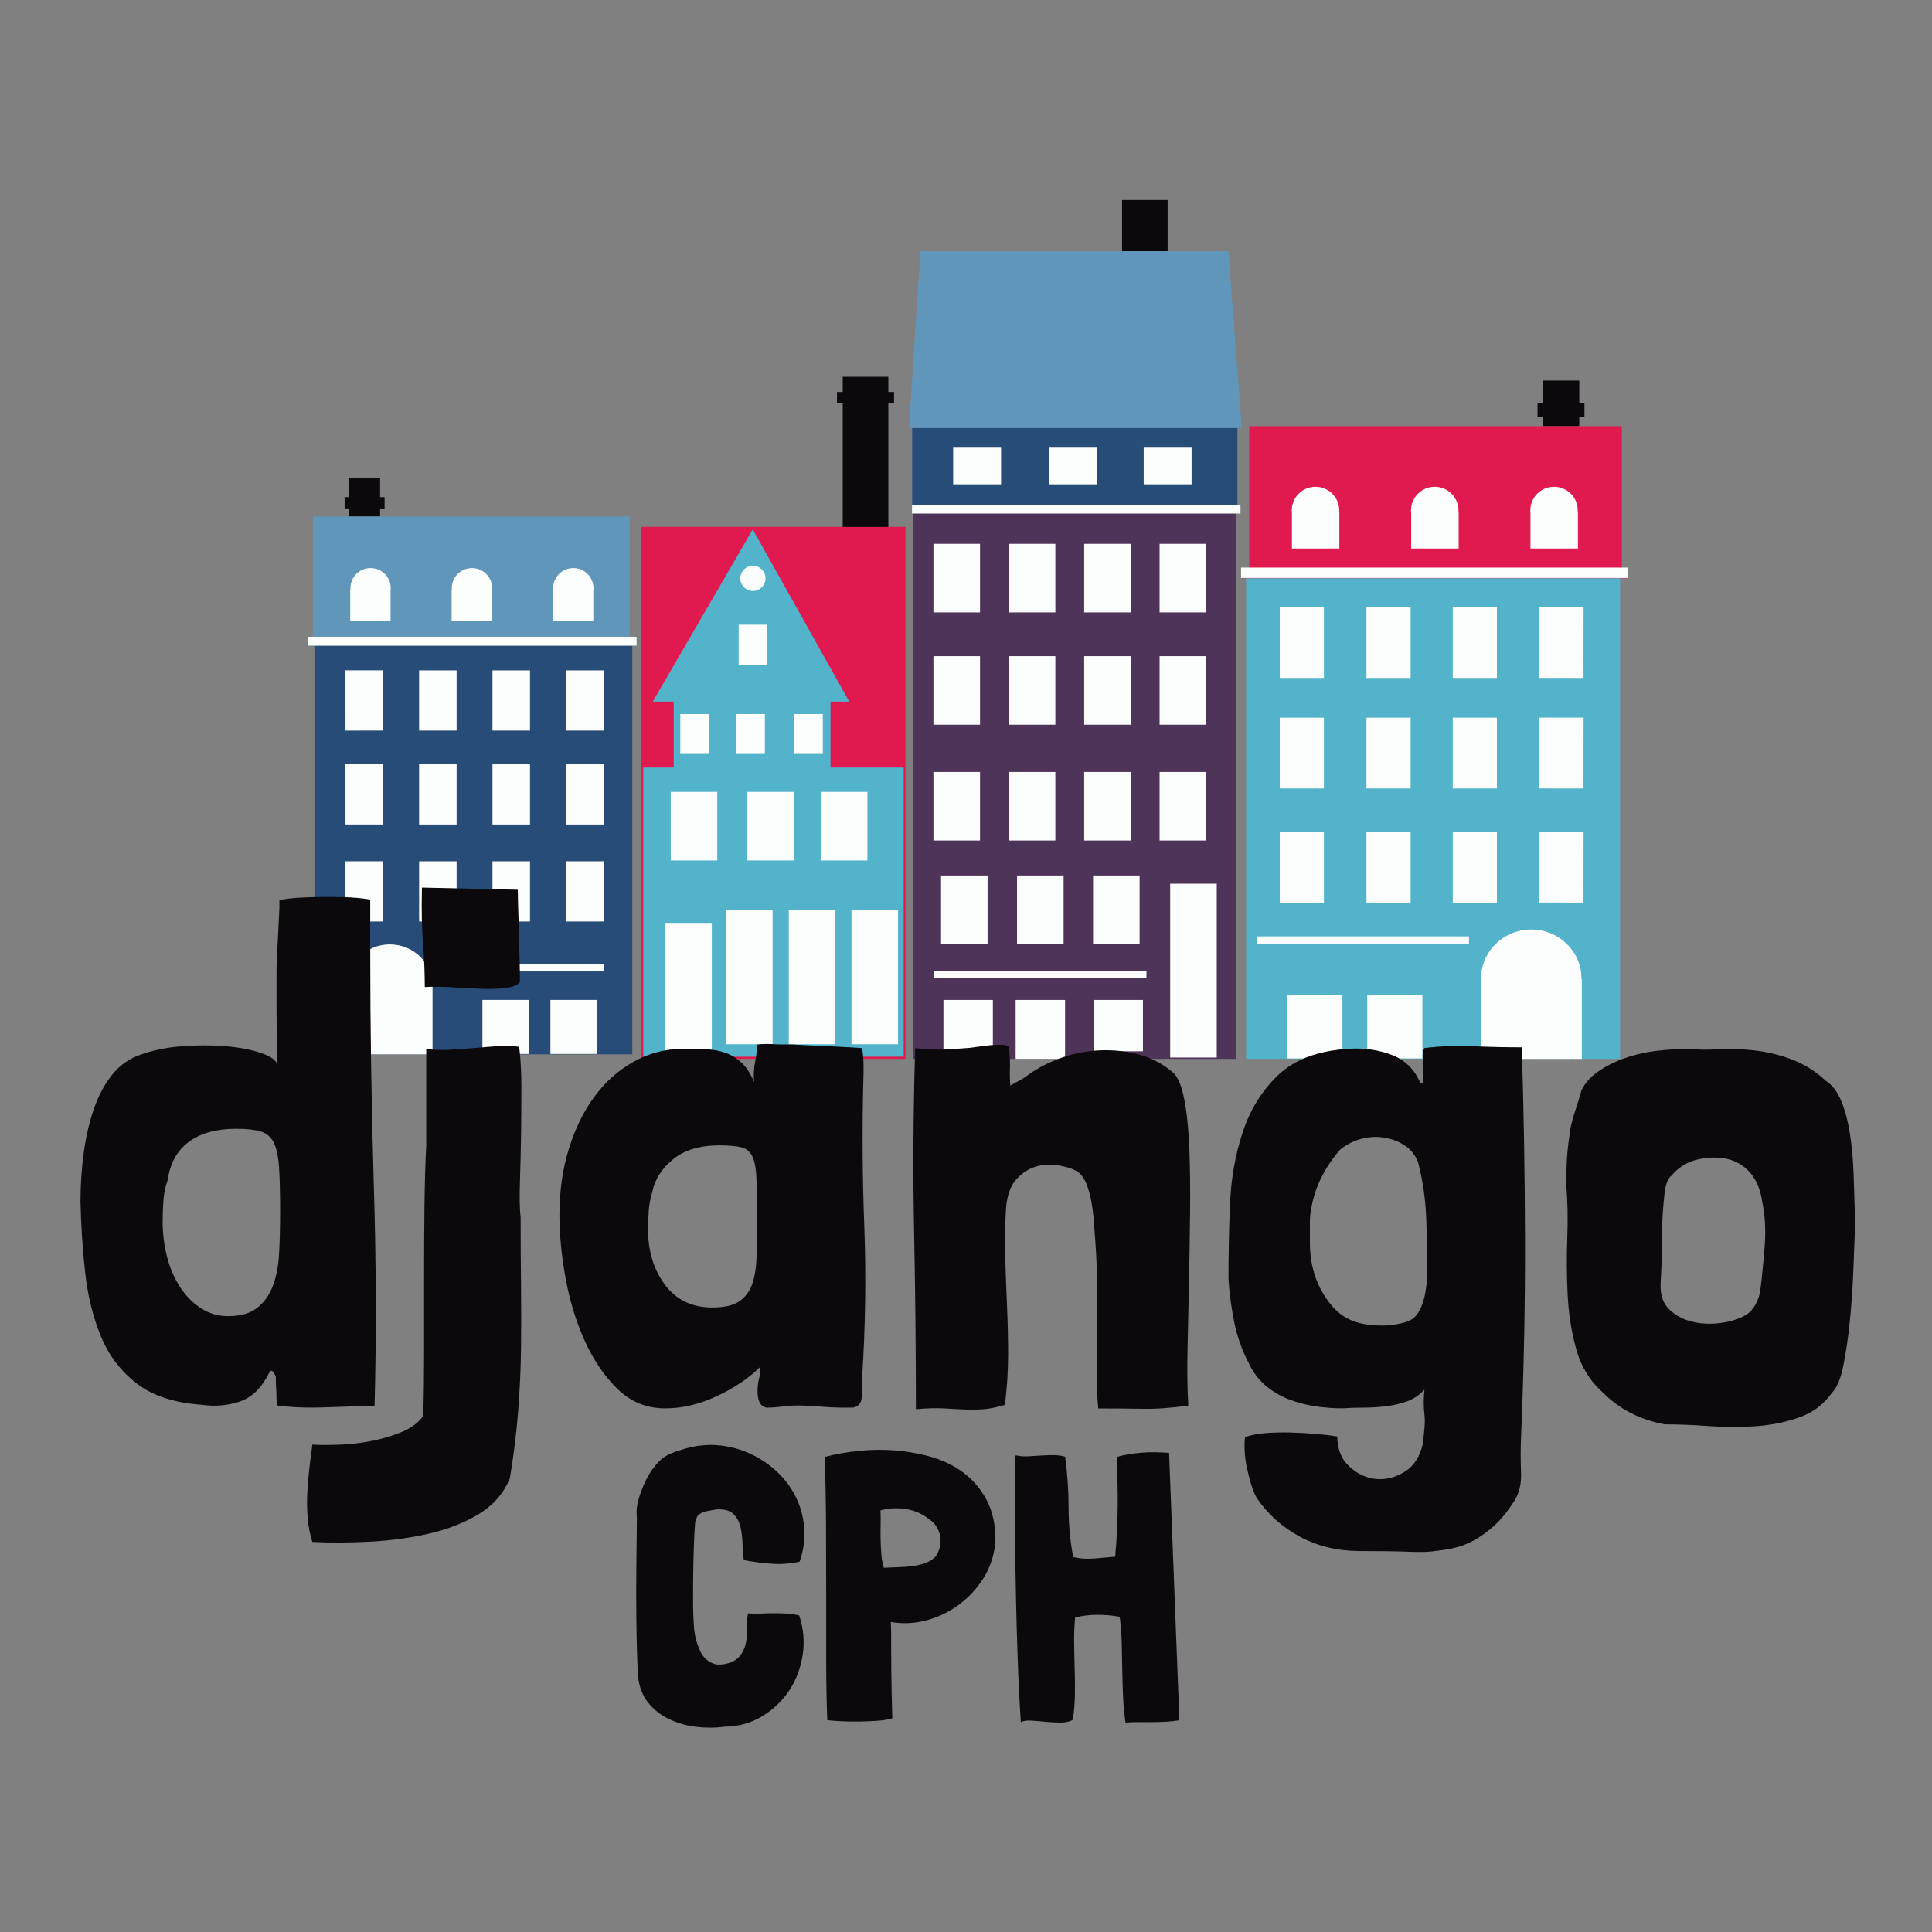 <?xml version="1.0" encoding="UTF-8" standalone="no"?>
<svg
   xmlns:dc="http://purl.org/dc/elements/1.1/"
   xmlns:cc="http://creativecommons.org/ns#"
   xmlns:rdf="http://www.w3.org/1999/02/22-rdf-syntax-ns#"
   xmlns:svg="http://www.w3.org/2000/svg"
   xmlns="http://www.w3.org/2000/svg"
   xmlns:sodipodi="http://sodipodi.sourceforge.net/DTD/sodipodi-0.dtd"
   xmlns:inkscape="http://www.inkscape.org/namespaces/inkscape"
   id="svg1566"
   version="1.1"
   viewBox="0 0 70 70"
   height="70mm"
   width="70mm"
   sodipodi:docname="djangocph.svg"
   inkscape:version="0.92.3 (2405546, 2018-03-11)">
  <rect x="0" y="0" width="70" height="70" fill="#808080" stroke="none"/>
  <sodipodi:namedview
     pagecolor="#ffffff"
     bordercolor="#666666"
     borderopacity="1"
     objecttolerance="10"
     gridtolerance="10"
     guidetolerance="10"
     inkscape:pageopacity="0"
     inkscape:pageshadow="2"
     inkscape:window-width="1299"
     inkscape:window-height="713"
     id="namedview2792"
     showgrid="false"
     inkscape:zoom="1.889881"
     inkscape:cx="147.5178"
     inkscape:cy="166.86734"
     inkscape:window-x="67"
     inkscape:window-y="27"
     inkscape:window-maximized="1"
     inkscape:current-layer="layer1" />
  <defs
     id="defs1560" />
  <g
     transform="translate(-79.542,-79.291)"
     id="layer1">
    <path
       id="path36"
       style="fill:#0c090d;fill-opacity:1;fill-rule:nonzero;stroke:none;stroke-width:0.353"
       d="m 121.848,88.398 h -1.652 v -1.859 h 1.652 z" />
    <path
       id="path38"
       style="fill:#4f345a;fill-opacity:1;fill-rule:nonzero;stroke:none;stroke-width:0.353"
       d="m 124.336,117.656 h -11.703 V 97.897 h 11.703 z" />
    <path
       id="path40"
       style="fill:#274c77;fill-opacity:1;fill-rule:nonzero;stroke:none;stroke-width:0.353"
       d="m 124.377,97.623 h -11.786 v -2.852 h 11.786 z" />
    <path
       id="path42"
       style="fill:#53b3cb;fill-opacity:1;fill-rule:nonzero;stroke:none;stroke-width:0.353"
       d="M 138.24,117.656 H 124.69 V 100.238 H 138.24 Z" />
    <path
       id="path44"
       style="fill:#e01a4f;fill-opacity:1;fill-rule:nonzero;stroke:none;stroke-width:0.353"
       d="m 112.349,117.656 h -9.569 V 98.38 h 9.569 z" />
    <path
       id="path46"
       style="fill:#53b3cb;fill-opacity:1;fill-rule:nonzero;stroke:none;stroke-width:0.353"
       d="m 112.283,117.577 h -9.434 v -10.476 h 9.434 z" />
    <g
       transform="matrix(0.353,0,0,-0.353,102.745,107.122)"
       id="g48">
      <path
         id="path50"
         style="fill:#53b3cb;fill-opacity:1;fill-rule:nonzero;stroke:none"
         d="M 0,0 H 3.416 V 6.828 H 1.267 L 11.533,24.506 21.435,6.828 h -1.92 V 0 h 7.709" />
    </g>
    <path
       id="path52"
       style="fill:#fcfdfd;fill-opacity:1;fill-rule:nonzero;stroke:none;stroke-width:0.353"
       d="m 110.97,110.467 h -1.687 v -2.484 h 1.687 z" />
    <g
       transform="matrix(0.353,0,0,-0.353,110.127,107.973)"
       id="g54">
      <path
         id="path56"
         style="fill:#fcfdfd;fill-opacity:1;fill-rule:nonzero;stroke:none"
         d="M 0,0 V -7.042" />
    </g>
    <g
       transform="matrix(0.353,0,0,-0.353,111.006,109.051)"
       id="g58">
      <path
         id="path60"
         style="fill:#fcfdfd;fill-opacity:1;fill-rule:nonzero;stroke:none"
         d="M 0,0 H -4.877" />
    </g>
    <path
       id="path62"
       style="fill:#fcfdfd;fill-opacity:1;fill-rule:nonzero;stroke:none;stroke-width:0.353"
       d="m 108.302,110.467 h -1.686 v -2.484 h 1.686 z" />
    <g
       transform="matrix(0.353,0,0,-0.353,107.459,107.973)"
       id="g64">
      <path
         id="path66"
         style="fill:#fcfdfd;fill-opacity:1;fill-rule:nonzero;stroke:none"
         d="M 0,0 V -7.042" />
    </g>
    <g
       transform="matrix(0.353,0,0,-0.353,108.321,109.051)"
       id="g68">
      <path
         id="path70"
         style="fill:#fcfdfd;fill-opacity:1;fill-rule:nonzero;stroke:none"
         d="M 0,0 H -4.88" />
    </g>
    <path
       id="path72"
       style="fill:#fcfdfd;fill-opacity:1;fill-rule:nonzero;stroke:none;stroke-width:0.353"
       d="m 115.324,113.496 h -1.686 v -2.484 h 1.686 z" />
    <g
       transform="matrix(0.353,0,0,-0.353,114.481,111.003)"
       id="g74">
      <path
         id="path76"
         style="fill:#fcfdfd;fill-opacity:1;fill-rule:nonzero;stroke:none"
         d="M 0,0 V -7.04" />
    </g>
    <g
       transform="matrix(0.353,0,0,-0.353,115.343,112.079)"
       id="g78">
      <path
         id="path80"
         style="fill:#fcfdfd;fill-opacity:1;fill-rule:nonzero;stroke:none"
         d="M 0,0 H -4.88" />
    </g>
    <path
       id="path82"
       style="fill:#fcfdfd;fill-opacity:1;fill-rule:nonzero;stroke:none;stroke-width:0.353"
       d="m 118.078,113.496 h -1.686 v -2.484 h 1.686 z" />
    <g
       transform="matrix(0.353,0,0,-0.353,117.235,111.003)"
       id="g84">
      <path
         id="path86"
         style="fill:#fcfdfd;fill-opacity:1;fill-rule:nonzero;stroke:none"
         d="M 0,0 V -7.04" />
    </g>
    <g
       transform="matrix(0.353,0,0,-0.353,118.097,112.079)"
       id="g88">
      <path
         id="path90"
         style="fill:#fcfdfd;fill-opacity:1;fill-rule:nonzero;stroke:none"
         d="M 0,0 H -4.879" />
    </g>
    <path
       id="path92"
       style="fill:#fcfdfd;fill-opacity:1;fill-rule:nonzero;stroke:none;stroke-width:0.353"
       d="m 120.832,113.496 h -1.686 v -2.484 h 1.686 z" />
    <g
       transform="matrix(0.353,0,0,-0.353,119.989,111.003)"
       id="g94">
      <path
         id="path96"
         style="fill:#fcfdfd;fill-opacity:1;fill-rule:nonzero;stroke:none"
         d="M 0,0 V -7.04" />
    </g>
    <g
       transform="matrix(0.353,0,0,-0.353,120.85,112.079)"
       id="g98">
      <path
         id="path100"
         style="fill:#fcfdfd;fill-opacity:1;fill-rule:nonzero;stroke:none"
         d="M 0,0 H -4.879" />
    </g>
    <path
       id="path102"
       style="fill:#fcfdfd;fill-opacity:1;fill-rule:nonzero;stroke:none;stroke-width:0.353"
       d="m 115.05,109.744 h -1.688 v -2.483 h 1.688 z" />
    <g
       transform="matrix(0.353,0,0,-0.353,114.206,107.25)"
       id="g104">
      <path
         id="path106"
         style="fill:#fcfdfd;fill-opacity:1;fill-rule:nonzero;stroke:none"
         d="M 0,0 V -7.043" />
    </g>
    <g
       transform="matrix(0.353,0,0,-0.353,115.066,108.327)"
       id="g108">
      <path
         id="path110"
         style="fill:#fcfdfd;fill-opacity:1;fill-rule:nonzero;stroke:none"
         d="M 0,0 H -4.875" />
    </g>
    <path
       id="path112"
       style="fill:#fcfdfd;fill-opacity:1;fill-rule:nonzero;stroke:none;stroke-width:0.353"
       d="m 117.779,109.744 h -1.685 v -2.483 h 1.685 z" />
    <g
       transform="matrix(0.353,0,0,-0.353,116.937,107.25)"
       id="g114">
      <path
         id="path116"
         style="fill:#fcfdfd;fill-opacity:1;fill-rule:nonzero;stroke:none"
         d="M 0,0 V -7.043" />
    </g>
    <g
       transform="matrix(0.353,0,0,-0.353,117.821,108.327)"
       id="g118">
      <path
         id="path120"
         style="fill:#fcfdfd;fill-opacity:1;fill-rule:nonzero;stroke:none"
         d="M 0,0 H -4.877" />
    </g>
    <path
       id="path122"
       style="fill:#fcfdfd;fill-opacity:1;fill-rule:nonzero;stroke:none;stroke-width:0.353"
       d="m 120.51,109.744 h -1.686 v -2.483 h 1.686 z" />
    <g
       transform="matrix(0.353,0,0,-0.353,119.667,107.25)"
       id="g124">
      <path
         id="path126"
         style="fill:#fcfdfd;fill-opacity:1;fill-rule:nonzero;stroke:none"
         d="M 0,0 V -7.043" />
    </g>
    <g
       transform="matrix(0.353,0,0,-0.353,120.506,108.327)"
       id="g128">
      <path
         id="path130"
         style="fill:#fcfdfd;fill-opacity:1;fill-rule:nonzero;stroke:none"
         d="M 0,0 H -4.883" />
    </g>
    <path
       id="path132"
       style="fill:#fcfdfd;fill-opacity:1;fill-rule:nonzero;stroke:none;stroke-width:0.353"
       d="m 123.242,109.744 h -1.686 v -2.483 h 1.686 z" />
    <g
       transform="matrix(0.353,0,0,-0.353,122.398,107.25)"
       id="g134">
      <path
         id="path136"
         style="fill:#fcfdfd;fill-opacity:1;fill-rule:nonzero;stroke:none"
         d="M 0,0 V -7.043" />
    </g>
    <g
       transform="matrix(0.353,0,0,-0.353,123.26,108.327)"
       id="g138">
      <path
         id="path140"
         style="fill:#fcfdfd;fill-opacity:1;fill-rule:nonzero;stroke:none"
         d="M 0,0 H -4.878" />
    </g>
    <path
       id="path142"
       style="fill:#fcfdfd;fill-opacity:1;fill-rule:nonzero;stroke:none;stroke-width:0.353"
       d="m 115.05,101.479 h -1.688 v -2.484 h 1.688 z" />
    <g
       transform="matrix(0.353,0,0,-0.353,114.206,98.985)"
       id="g144">
      <path
         id="path146"
         style="fill:#fcfdfd;fill-opacity:1;fill-rule:nonzero;stroke:none"
         d="M 0,0 V -7.041" />
    </g>
    <g
       transform="matrix(0.353,0,0,-0.353,115.066,100.062)"
       id="g148">
      <path
         id="path150"
         style="fill:#fcfdfd;fill-opacity:1;fill-rule:nonzero;stroke:none"
         d="M 0,0 H -4.875" />
    </g>
    <path
       id="path152"
       style="fill:#fcfdfd;fill-opacity:1;fill-rule:nonzero;stroke:none;stroke-width:0.353"
       d="m 117.779,101.479 h -1.685 v -2.484 h 1.685 z" />
    <g
       transform="matrix(0.353,0,0,-0.353,116.937,98.985)"
       id="g154">
      <path
         id="path156"
         style="fill:#fcfdfd;fill-opacity:1;fill-rule:nonzero;stroke:none"
         d="M 0,0 V -7.041" />
    </g>
    <g
       transform="matrix(0.353,0,0,-0.353,117.821,100.062)"
       id="g158">
      <path
         id="path160"
         style="fill:#fcfdfd;fill-opacity:1;fill-rule:nonzero;stroke:none"
         d="M 0,0 H -4.877" />
    </g>
    <path
       id="path162"
       style="fill:#fcfdfd;fill-opacity:1;fill-rule:nonzero;stroke:none;stroke-width:0.353"
       d="m 120.51,101.479 h -1.686 v -2.484 h 1.686 z" />
    <g
       transform="matrix(0.353,0,0,-0.353,119.667,98.985)"
       id="g164">
      <path
         id="path166"
         style="fill:#fcfdfd;fill-opacity:1;fill-rule:nonzero;stroke:none"
         d="M 0,0 V -7.041" />
    </g>
    <g
       transform="matrix(0.353,0,0,-0.353,120.506,100.062)"
       id="g168">
      <path
         id="path170"
         style="fill:#fcfdfd;fill-opacity:1;fill-rule:nonzero;stroke:none"
         d="M 0,0 H -4.883" />
    </g>
    <path
       id="path172"
       style="fill:#fcfdfd;fill-opacity:1;fill-rule:nonzero;stroke:none;stroke-width:0.353"
       d="m 123.242,101.479 h -1.686 v -2.484 h 1.686 z" />
    <g
       transform="matrix(0.353,0,0,-0.353,122.398,98.985)"
       id="g174">
      <path
         id="path176"
         style="fill:#fcfdfd;fill-opacity:1;fill-rule:nonzero;stroke:none"
         d="M 0,0 V -7.041" />
    </g>
    <g
       transform="matrix(0.353,0,0,-0.353,123.26,100.062)"
       id="g178">
      <path
         id="path180"
         style="fill:#fcfdfd;fill-opacity:1;fill-rule:nonzero;stroke:none"
         d="M 0,0 H -4.878" />
    </g>
    <path
       id="path182"
       style="fill:#fcfdfd;fill-opacity:1;fill-rule:nonzero;stroke:none;stroke-width:0.353"
       d="m 115.05,105.548 h -1.688 v -2.483 h 1.688 z" />
    <g
       transform="matrix(0.353,0,0,-0.353,114.206,103.055)"
       id="g184">
      <path
         id="path186"
         style="fill:#fcfdfd;fill-opacity:1;fill-rule:nonzero;stroke:none"
         d="M 0,0 V -7.041" />
    </g>
    <g
       transform="matrix(0.353,0,0,-0.353,115.066,104.131)"
       id="g188">
      <path
         id="path190"
         style="fill:#fcfdfd;fill-opacity:1;fill-rule:nonzero;stroke:none"
         d="M 0,0 H -4.875" />
    </g>
    <path
       id="path192"
       style="fill:#fcfdfd;fill-opacity:1;fill-rule:nonzero;stroke:none;stroke-width:0.353"
       d="m 117.779,105.548 h -1.685 v -2.483 h 1.685 z" />
    <g
       transform="matrix(0.353,0,0,-0.353,116.937,103.055)"
       id="g194">
      <path
         id="path196"
         style="fill:#fcfdfd;fill-opacity:1;fill-rule:nonzero;stroke:none"
         d="M 0,0 V -7.041" />
    </g>
    <g
       transform="matrix(0.353,0,0,-0.353,117.821,104.131)"
       id="g198">
      <path
         id="path200"
         style="fill:#fcfdfd;fill-opacity:1;fill-rule:nonzero;stroke:none"
         d="M 0,0 H -4.877" />
    </g>
    <path
       id="path202"
       style="fill:#fcfdfd;fill-opacity:1;fill-rule:nonzero;stroke:none;stroke-width:0.353"
       d="m 120.51,105.548 h -1.686 v -2.483 h 1.686 z" />
    <g
       transform="matrix(0.353,0,0,-0.353,119.667,103.055)"
       id="g204">
      <path
         id="path206"
         style="fill:#fcfdfd;fill-opacity:1;fill-rule:nonzero;stroke:none"
         d="M 0,0 V -7.041" />
    </g>
    <g
       transform="matrix(0.353,0,0,-0.353,120.506,104.131)"
       id="g208">
      <path
         id="path210"
         style="fill:#fcfdfd;fill-opacity:1;fill-rule:nonzero;stroke:none"
         d="M 0,0 H -4.883" />
    </g>
    <path
       id="path212"
       style="fill:#fcfdfd;fill-opacity:1;fill-rule:nonzero;stroke:none;stroke-width:0.353"
       d="m 123.242,105.548 h -1.686 v -2.483 h 1.686 z" />
    <g
       transform="matrix(0.353,0,0,-0.353,122.398,103.055)"
       id="g214">
      <path
         id="path216"
         style="fill:#fcfdfd;fill-opacity:1;fill-rule:nonzero;stroke:none"
         d="M 0,0 V -7.041" />
    </g>
    <g
       transform="matrix(0.353,0,0,-0.353,123.26,104.131)"
       id="g218">
      <path
         id="path220"
         style="fill:#fcfdfd;fill-opacity:1;fill-rule:nonzero;stroke:none"
         d="M 0,0 H -4.878" />
    </g>
    <path
       id="path222"
       style="fill:#fcfdfd;fill-opacity:1;fill-rule:nonzero;stroke:none;stroke-width:0.353"
       d="m 105.53,110.467 h -1.686 v -2.484 h 1.686 z" />
    <g
       transform="matrix(0.353,0,0,-0.353,104.689,107.973)"
       id="g224">
      <path
         id="path226"
         style="fill:#fcfdfd;fill-opacity:1;fill-rule:nonzero;stroke:none"
         d="M 0,0 V -7.042" />
    </g>
    <g
       transform="matrix(0.353,0,0,-0.353,105.567,109.051)"
       id="g228">
      <path
         id="path230"
         style="fill:#fcfdfd;fill-opacity:1;fill-rule:nonzero;stroke:none"
         d="M 0,0 H -4.879" />
    </g>
    <g
       transform="matrix(0.353,0,0,-0.353,111.935,93.492)"
       id="g232">
      <path
         id="path234"
         style="fill:#0c090d;fill-opacity:1;fill-rule:nonzero;stroke:none"
         d="M 0,0 H -0.586 V 1.561 H -5.268 V 0 h -0.586 v -1.17 h 0.586 v -12.688 h 4.682 V -1.17 H 0 Z" />
    </g>
    <g
       transform="matrix(0.353,0,0,-0.353,107.278,100.247)"
       id="g236">
      <path
         id="path238"
         style="fill:#fcfdfd;fill-opacity:1;fill-rule:nonzero;stroke:none"
         d="m 0,0 c 0,-0.713 -0.581,-1.291 -1.291,-1.291 -0.717,0 -1.293,0.578 -1.293,1.291 0,0.714 0.576,1.292 1.293,1.292 C -0.581,1.292 0,0.714 0,0" />
    </g>
    <path
       id="path240"
       style="fill:#fcfdfd;fill-opacity:1;fill-rule:nonzero;stroke:none;stroke-width:0.353"
       d="m 107.338,103.371 h -1.033 v -1.446 h 1.033 z" />
    <g
       transform="matrix(0.353,0,0,-0.353,106.822,101.959)"
       id="g242">
      <path
         id="path244"
         style="fill:#fcfdfd;fill-opacity:1;fill-rule:nonzero;stroke:none"
         d="M 0,0 V -4.098" />
    </g>
    <path
       id="path246"
       style="fill:#fcfdfd;fill-opacity:1;fill-rule:nonzero;stroke:none;stroke-width:0.353"
       d="m 105.223,106.607 h -1.033 v -1.445 h 1.033 z" />
    <g
       transform="matrix(0.353,0,0,-0.353,104.707,105.196)"
       id="g248">
      <path
         id="path250"
         style="fill:#fcfdfd;fill-opacity:1;fill-rule:nonzero;stroke:none"
         d="M 0,0 V -4.095" />
    </g>
    <path
       id="path252"
       style="fill:#fcfdfd;fill-opacity:1;fill-rule:nonzero;stroke:none;stroke-width:0.353"
       d="m 107.254,106.607 h -1.033 v -1.445 h 1.033 z" />
    <g
       transform="matrix(0.353,0,0,-0.353,106.737,105.196)"
       id="g254">
      <path
         id="path256"
         style="fill:#fcfdfd;fill-opacity:1;fill-rule:nonzero;stroke:none"
         d="M 0,0 V -4.095" />
    </g>
    <path
       id="path258"
       style="fill:#fcfdfd;fill-opacity:1;fill-rule:nonzero;stroke:none;stroke-width:0.353"
       d="m 109.354,106.607 h -1.033 v -1.445 h 1.033 z" />
    <g
       transform="matrix(0.353,0,0,-0.353,108.837,105.196)"
       id="g260">
      <path
         id="path262"
         style="fill:#fcfdfd;fill-opacity:1;fill-rule:nonzero;stroke:none"
         d="M 0,0 V -4.095" />
    </g>
    <path
       id="path264"
       style="fill:#fcfdfd;fill-opacity:1;fill-rule:nonzero;stroke:none;stroke-width:0.353"
       d="m 112.079,117.126 h -1.686 v -4.857 h 1.686 z" />
    <g
       transform="matrix(0.353,0,0,-0.353,111.235,112.264)"
       id="g266">
      <path
         id="path268"
         style="fill:#fcfdfd;fill-opacity:1;fill-rule:nonzero;stroke:none"
         d="M 0,0 V -13.768" />
    </g>
    <g
       transform="matrix(0.353,0,0,-0.353,112.107,114.351)"
       id="g270">
      <path
         id="path272"
         style="fill:#fcfdfd;fill-opacity:1;fill-rule:nonzero;stroke:none"
         d="M 0,0 H -4.88" />
    </g>
    <path
       id="path274"
       style="fill:#fcfdfd;fill-opacity:1;fill-rule:nonzero;stroke:none;stroke-width:0.353"
       d="m 109.807,117.126 h -1.687 v -4.857 h 1.687 z" />
    <g
       transform="matrix(0.353,0,0,-0.353,108.964,112.264)"
       id="g276">
      <path
         id="path278"
         style="fill:#fcfdfd;fill-opacity:1;fill-rule:nonzero;stroke:none"
         d="M 0,0 V -13.768" />
    </g>
    <g
       transform="matrix(0.353,0,0,-0.353,109.835,114.351)"
       id="g280">
      <path
         id="path282"
         style="fill:#fcfdfd;fill-opacity:1;fill-rule:nonzero;stroke:none"
         d="M 0,0 H -4.877" />
    </g>
    <path
       id="path284"
       style="fill:#fcfdfd;fill-opacity:1;fill-rule:nonzero;stroke:none;stroke-width:0.353"
       d="m 107.535,117.126 h -1.685 v -4.857 h 1.685 z" />
    <g
       transform="matrix(0.353,0,0,-0.353,106.693,112.264)"
       id="g286">
      <path
         id="path288"
         style="fill:#fcfdfd;fill-opacity:1;fill-rule:nonzero;stroke:none"
         d="M 0,0 V -13.768" />
    </g>
    <g
       transform="matrix(0.353,0,0,-0.353,107.563,114.351)"
       id="g290">
      <path
         id="path292"
         style="fill:#fcfdfd;fill-opacity:1;fill-rule:nonzero;stroke:none"
         d="M 0,0 H -4.879" />
    </g>
    <path
       id="path294"
       style="fill:#fcfdfd;fill-opacity:1;fill-rule:nonzero;stroke:none;stroke-width:0.353"
       d="m 105.332,117.608 h -1.686 v -4.851 h 1.686 z" />
    <g
       transform="matrix(0.353,0,0,-0.353,105.36,113.663)"
       id="g296">
      <path
         id="path298"
         style="fill:#fcfdfd;fill-opacity:1;fill-rule:nonzero;stroke:none"
         d="M 0,0 H -4.879" />
    </g>
    <g
       transform="matrix(0.353,0,0,-0.353,124.533,94.799)"
       id="g300"
       style="fill:#6096ba;fill-opacity:1">
      <path
         id="path302"
         style="fill:#6096ba;fill-opacity:1;fill-rule:nonzero;stroke:none"
         d="m 0,0 h -34.151 l 1.17,18.146 h 31.616 z" />
    </g>
    <g
       transform="matrix(0.353,0,0,-0.353,115.813,96.838)"
       id="g304">
      <path
         id="path306"
         style="fill:#fcfdfd;fill-opacity:1;fill-rule:nonzero;stroke:none"
         d="M 0,0 H -4.918 V 3.761 H -2.527 0 Z" />
    </g>
    <g
       transform="matrix(0.353,0,0,-0.353,114.894,96.82)"
       id="g308">
      <path
         id="path310"
         style="fill:#fcfdfd;fill-opacity:1;fill-rule:nonzero;stroke:none"
         d="M 0,0 V 3.761" />
    </g>
    <g
       transform="matrix(0.353,0,0,-0.353,119.28,96.838)"
       id="g312">
      <path
         id="path314"
         style="fill:#fcfdfd;fill-opacity:1;fill-rule:nonzero;stroke:none"
         d="M 0,0 H -4.915 V 3.761 H -2.524 0 Z" />
    </g>
    <g
       transform="matrix(0.353,0,0,-0.353,118.362,96.82)"
       id="g316">
      <path
         id="path318"
         style="fill:#fcfdfd;fill-opacity:1;fill-rule:nonzero;stroke:none"
         d="M 0,0 V 3.761" />
    </g>
    <g
       transform="matrix(0.353,0,0,-0.353,122.715,96.838)"
       id="g320">
      <path
         id="path322"
         style="fill:#fcfdfd;fill-opacity:1;fill-rule:nonzero;stroke:none"
         d="M 0,0 H -4.914 V 3.761 H -2.524 0 Z" />
    </g>
    <g
       transform="matrix(0.353,0,0,-0.353,121.797,96.82)"
       id="g324">
      <path
         id="path326"
         style="fill:#fcfdfd;fill-opacity:1;fill-rule:nonzero;stroke:none"
         d="M 0,0 V 3.761" />
    </g>
    <path
       id="path328"
       style="fill:#fcfdfd;fill-opacity:1;fill-rule:nonzero;stroke:none;stroke-width:0.353"
       d="m 123.627,117.608 h -1.687 v -6.298 h 1.687 z" />
    <g
       transform="matrix(0.353,0,0,-0.353,123.673,113.25)"
       id="g330">
      <path
         id="path332"
         style="fill:#fcfdfd;fill-opacity:1;fill-rule:nonzero;stroke:none"
         d="M 0,0 H -4.878" />
    </g>
    <path
       id="path334"
       style="fill:#fcfdfd;fill-opacity:1;fill-rule:nonzero;stroke:none;stroke-width:0.353"
       d="m 115.515,117.381 h -1.79 v -1.86 h 1.79 z" />
    <path
       id="path336"
       style="fill:#fcfdfd;fill-opacity:1;fill-rule:nonzero;stroke:none;stroke-width:0.353"
       d="m 120.953,117.381 h -1.791 v -1.86 h 1.791 z" />
    <path
       id="path338"
       style="fill:#fcfdfd;fill-opacity:1;fill-rule:nonzero;stroke:none;stroke-width:0.353"
       d="m 118.131,117.656 h -1.79 v -2.135 h 1.79 z" />
    <g
       transform="matrix(0.353,0,0,-0.353,136.84,114.734)"
       id="g340">
      <path
         id="path342"
         style="fill:#fcfdfd;fill-opacity:1;fill-rule:nonzero;stroke:none"
         d="m 0,0 c 0,2.749 -2.306,4.999 -5.15,4.999 -2.846,0 -5.151,-2.26 -5.151,-5.011 0,-0.015 0.002,-0.073 0.002,-0.073 h 0.002 V -8.282 H 0.044 v 8.197 H -0.002 C -0.002,-0.085 0,-0.018 0,0" />
    </g>
    <g
       transform="matrix(0.353,0,0,-0.353,135.438,94.732)"
       id="g344">
      <path
         id="path346"
         style="fill:#0c090d;fill-opacity:1;fill-rule:nonzero;stroke:none"
         d="M 0,0 V 0.978 H -0.534 V 2.345 H 0 v 2.34 H 3.752 V 2.345 H 4.283 V 0.978 H 3.752 V 0 Z" />
    </g>
    <g
       transform="matrix(0.353,0,0,-0.353,135.273,94.732)"
       id="g348">
      <path
         id="path350"
         style="fill:#e01a4f;fill-opacity:1;fill-rule:nonzero;stroke:none"
         d="m 0,0 h 8.587 v -14.635 h 0.587 v -0.973 h -39.616 v 0.973 h 0.778 V 0 h 24.2 z" />
    </g>
    <g
       transform="matrix(0.353,0,0,-0.353,136.707,97.787)"
       id="g352">
      <path
         id="path354"
         style="fill:#fcfdfd;fill-opacity:1;fill-rule:nonzero;stroke:none"
         d="m 0,0 c 0,1.347 -1.091,2.437 -2.438,2.437 -1.346,0 -2.434,-1.09 -2.434,-2.437 0,-0.06 0.002,-0.119 0.007,-0.181 h 0.01 v -3.726 h 4.873 v 3.726 H -0.01 C -0.004,-0.119 0,-0.06 0,0" />
    </g>
    <g
       transform="matrix(0.353,0,0,-0.353,132.386,97.787)"
       id="g356">
      <path
         id="path358"
         style="fill:#fcfdfd;fill-opacity:1;fill-rule:nonzero;stroke:none"
         d="m 0,0 c 0,1.347 -1.094,2.437 -2.437,2.437 -1.348,0 -2.438,-1.09 -2.438,-2.437 0,-0.06 0.008,-0.119 0.01,-0.181 h 0.009 v -3.726 h 4.873 v 3.726 H -0.01 C -0.006,-0.119 0,-0.06 0,0" />
    </g>
    <g
       transform="matrix(0.353,0,0,-0.353,128.065,97.787)"
       id="g360">
      <path
         id="path362"
         style="fill:#fcfdfd;fill-opacity:1;fill-rule:nonzero;stroke:none"
         d="m 0,0 c 0,1.347 -1.09,2.437 -2.439,2.437 -1.346,0 -2.435,-1.09 -2.435,-2.437 0,-0.06 0.004,-0.119 0.009,-0.181 h 0.01 v -3.726 h 4.869 v 3.726 H -0.013 C -0.007,-0.119 0,-0.06 0,0" />
    </g>
    <path
       id="path364"
       style="fill:#fcfdfd;fill-opacity:1;fill-rule:nonzero;stroke:none;stroke-width:0.353"
       d="m 127.509,103.854 h -1.599 v -2.566 h 1.599 z" />
    <g
       transform="matrix(0.353,0,0,-0.353,126.709,101.258)"
       id="g366">
      <path
         id="path368"
         style="fill:#fcfdfd;fill-opacity:1;fill-rule:nonzero;stroke:none"
         d="M 0,0 V -7.27" />
    </g>
    <g
       transform="matrix(0.353,0,0,-0.353,127.528,102.235)"
       id="g370">
      <path
         id="path372"
         style="fill:#fcfdfd;fill-opacity:1;fill-rule:nonzero;stroke:none"
         d="M 0,0 H -4.485" />
    </g>
    <path
       id="path374"
       style="fill:#fcfdfd;fill-opacity:1;fill-rule:nonzero;stroke:none;stroke-width:0.353"
       d="m 130.651,103.854 h -1.599 v -2.566 h 1.599 z" />
    <g
       transform="matrix(0.353,0,0,-0.353,129.851,101.258)"
       id="g376">
      <path
         id="path378"
         style="fill:#fcfdfd;fill-opacity:1;fill-rule:nonzero;stroke:none"
         d="M 0,0 V -7.27" />
    </g>
    <g
       transform="matrix(0.353,0,0,-0.353,130.626,102.235)"
       id="g380">
      <path
         id="path382"
         style="fill:#fcfdfd;fill-opacity:1;fill-rule:nonzero;stroke:none"
         d="M 0,0 H -4.294" />
    </g>
    <path
       id="path384"
       style="fill:#fcfdfd;fill-opacity:1;fill-rule:nonzero;stroke:none;stroke-width:0.353"
       d="m 133.778,103.854 h -1.599 v -2.566 h 1.599 z" />
    <g
       transform="matrix(0.353,0,0,-0.353,132.978,101.258)"
       id="g386">
      <path
         id="path388"
         style="fill:#fcfdfd;fill-opacity:1;fill-rule:nonzero;stroke:none"
         d="M 0,0 V -7.27" />
    </g>
    <g
       transform="matrix(0.353,0,0,-0.353,133.724,102.235)"
       id="g390">
      <path
         id="path392"
         style="fill:#fcfdfd;fill-opacity:1;fill-rule:nonzero;stroke:none"
         d="M 0,0 H -4.296" />
    </g>
    <g
       transform="matrix(0.353,0,0,-0.353,136.915,103.854)"
       id="g394">
      <path
         id="path396"
         style="fill:#fcfdfd;fill-opacity:1;fill-rule:nonzero;stroke:none"
         d="m 0,0 -4.534,0.006 0.009,7.27 4.533,-0.005 z" />
    </g>
    <g
       transform="matrix(0.353,0,0,-0.353,136.12,101.258)"
       id="g398">
      <path
         id="path400"
         style="fill:#fcfdfd;fill-opacity:1;fill-rule:nonzero;stroke:none"
         d="M 0,0 -0.011,-7.27" />
    </g>
    <g
       transform="matrix(0.353,0,0,-0.353,136.906,102.219)"
       id="g402">
      <path
         id="path404"
         style="fill:#fcfdfd;fill-opacity:1;fill-rule:nonzero;stroke:none"
         d="M 0,0 -4.576,0.005" />
    </g>
    <path
       id="path406"
       style="fill:#fcfdfd;fill-opacity:1;fill-rule:nonzero;stroke:none;stroke-width:0.353"
       d="m 127.509,107.858 h -1.599 v -2.565 h 1.599 z" />
    <g
       transform="matrix(0.353,0,0,-0.353,126.709,105.263)"
       id="g408">
      <path
         id="path410"
         style="fill:#fcfdfd;fill-opacity:1;fill-rule:nonzero;stroke:none"
         d="M 0,0 V -7.272" />
    </g>
    <g
       transform="matrix(0.353,0,0,-0.353,127.528,106.227)"
       id="g412">
      <path
         id="path414"
         style="fill:#fcfdfd;fill-opacity:1;fill-rule:nonzero;stroke:none"
         d="M 0,0 H -4.485" />
    </g>
    <path
       id="path416"
       style="fill:#fcfdfd;fill-opacity:1;fill-rule:nonzero;stroke:none;stroke-width:0.353"
       d="m 130.651,107.858 h -1.599 v -2.565 h 1.599 z" />
    <g
       transform="matrix(0.353,0,0,-0.353,129.851,105.263)"
       id="g418">
      <path
         id="path420"
         style="fill:#fcfdfd;fill-opacity:1;fill-rule:nonzero;stroke:none"
         d="M 0,0 V -7.272" />
    </g>
    <g
       transform="matrix(0.353,0,0,-0.353,130.626,106.227)"
       id="g422">
      <path
         id="path424"
         style="fill:#fcfdfd;fill-opacity:1;fill-rule:nonzero;stroke:none"
         d="M 0,0 H -4.294" />
    </g>
    <path
       id="path426"
       style="fill:#fcfdfd;fill-opacity:1;fill-rule:nonzero;stroke:none;stroke-width:0.353"
       d="m 133.778,107.858 h -1.599 v -2.565 h 1.599 z" />
    <g
       transform="matrix(0.353,0,0,-0.353,132.978,105.263)"
       id="g428">
      <path
         id="path430"
         style="fill:#fcfdfd;fill-opacity:1;fill-rule:nonzero;stroke:none"
         d="M 0,0 V -7.272" />
    </g>
    <g
       transform="matrix(0.353,0,0,-0.353,133.724,106.227)"
       id="g432">
      <path
         id="path434"
         style="fill:#fcfdfd;fill-opacity:1;fill-rule:nonzero;stroke:none"
         d="M 0,0 H -4.296" />
    </g>
    <g
       transform="matrix(0.353,0,0,-0.353,136.915,107.859)"
       id="g436">
      <path
         id="path438"
         style="fill:#fcfdfd;fill-opacity:1;fill-rule:nonzero;stroke:none"
         d="M 0,0 -4.534,0.005 -4.525,7.274 0.008,7.271 Z" />
    </g>
    <g
       transform="matrix(0.353,0,0,-0.353,136.12,105.263)"
       id="g440">
      <path
         id="path442"
         style="fill:#fcfdfd;fill-opacity:1;fill-rule:nonzero;stroke:none"
         d="M 0,0 -0.011,-7.272" />
    </g>
    <g
       transform="matrix(0.353,0,0,-0.353,136.906,106.223)"
       id="g444">
      <path
         id="path446"
         style="fill:#fcfdfd;fill-opacity:1;fill-rule:nonzero;stroke:none"
         d="M 0,0 -4.576,0.004" />
    </g>
    <path
       id="path448"
       style="fill:#fcfdfd;fill-opacity:1;fill-rule:nonzero;stroke:none;stroke-width:0.353"
       d="m 127.509,111.993 h -1.599 v -2.565 h 1.599 z" />
    <g
       transform="matrix(0.353,0,0,-0.353,126.709,109.397)"
       id="g450">
      <path
         id="path452"
         style="fill:#fcfdfd;fill-opacity:1;fill-rule:nonzero;stroke:none"
         d="M 0,0 V -7.272" />
    </g>
    <g
       transform="matrix(0.353,0,0,-0.353,127.528,110.359)"
       id="g454">
      <path
         id="path456"
         style="fill:#fcfdfd;fill-opacity:1;fill-rule:nonzero;stroke:none"
         d="M 0,0 H -4.485" />
    </g>
    <path
       id="path458"
       style="fill:#fcfdfd;fill-opacity:1;fill-rule:nonzero;stroke:none;stroke-width:0.353"
       d="m 130.651,111.993 h -1.599 v -2.565 h 1.599 z" />
    <g
       transform="matrix(0.353,0,0,-0.353,129.851,109.397)"
       id="g460">
      <path
         id="path462"
         style="fill:#fcfdfd;fill-opacity:1;fill-rule:nonzero;stroke:none"
         d="M 0,0 V -7.272" />
    </g>
    <g
       transform="matrix(0.353,0,0,-0.353,130.626,110.359)"
       id="g464">
      <path
         id="path466"
         style="fill:#fcfdfd;fill-opacity:1;fill-rule:nonzero;stroke:none"
         d="M 0,0 H -4.294" />
    </g>
    <path
       id="path468"
       style="fill:#fcfdfd;fill-opacity:1;fill-rule:nonzero;stroke:none;stroke-width:0.353"
       d="m 133.778,111.993 h -1.599 v -2.565 h 1.599 z" />
    <g
       transform="matrix(0.353,0,0,-0.353,132.978,109.397)"
       id="g470">
      <path
         id="path472"
         style="fill:#fcfdfd;fill-opacity:1;fill-rule:nonzero;stroke:none"
         d="M 0,0 V -7.272" />
    </g>
    <g
       transform="matrix(0.353,0,0,-0.353,133.724,110.359)"
       id="g474">
      <path
         id="path476"
         style="fill:#fcfdfd;fill-opacity:1;fill-rule:nonzero;stroke:none"
         d="M 0,0 H -4.296" />
    </g>
    <g
       transform="matrix(0.353,0,0,-0.353,136.915,111.993)"
       id="g478">
      <path
         id="path480"
         style="fill:#fcfdfd;fill-opacity:1;fill-rule:nonzero;stroke:none"
         d="m 0,0 -4.534,0.006 0.009,7.27 4.533,-0.004 z" />
    </g>
    <g
       transform="matrix(0.353,0,0,-0.353,136.12,109.397)"
       id="g482">
      <path
         id="path484"
         style="fill:#fcfdfd;fill-opacity:1;fill-rule:nonzero;stroke:none"
         d="M 0,0 -0.011,-7.272" />
    </g>
    <g
       transform="matrix(0.353,0,0,-0.353,136.906,110.357)"
       id="g486">
      <path
         id="path488"
         style="fill:#fcfdfd;fill-opacity:1;fill-rule:nonzero;stroke:none"
         d="M 0,0 -4.576,0.002" />
    </g>
    <path
       id="path490"
       style="fill:#fcfdfd;fill-opacity:1;fill-rule:nonzero;stroke:none;stroke-width:0.353"
       d="m 128.18,117.64 h -1.998 v -2.302 h 1.998 z" />
    <path
       id="path492"
       style="fill:#fcfdfd;fill-opacity:1;fill-rule:nonzero;stroke:none;stroke-width:0.353"
       d="m 131.078,117.64 h -1.998 v -2.302 h 1.998 z" />
    <path
       id="path494"
       style="fill:#fcfdfd;fill-opacity:1;fill-rule:nonzero;stroke:none;stroke-width:0.353"
       d="m 138.509,100.232 h -14.001 v -0.376 h 14.001 z" />
    <path
       id="path496"
       style="fill:#fcfdfd;fill-opacity:1;fill-rule:nonzero;stroke:none;stroke-width:0.353"
       d="M 132.767,113.493 H 125.076 v -0.275 h 7.691 z" />
    <path
       id="path498"
       style="fill:#fcfdfd;fill-opacity:1;fill-rule:nonzero;stroke:none;stroke-width:0.353"
       d="m 121.08,114.734 h -7.69 v -0.275 h 7.69 z" />
    <path
       id="path500"
       style="fill:#274c77;fill-opacity:1;fill-rule:nonzero;stroke:none;stroke-width:0.353"
       d="M 90.934,117.492 H 102.451 V 102.687 H 90.934 Z" />
    <g
       transform="matrix(0.353,0,0,-0.353,92.124,115.009)"
       id="g502">
      <path
         id="path504"
         style="fill:#fcfdfd;fill-opacity:1;fill-rule:nonzero;stroke:none"
         d="m 0,0 c 0,2.339 1.961,4.253 4.377,4.253 2.42,0 4.375,-1.923 4.375,-4.264 V -0.07 -7.037 h -8.79 V -0.07 H 0 Z" />
    </g>
    <g
       transform="matrix(0.353,0,0,-0.353,93.314,98.006)"
       id="g506">
      <path
         id="path508"
         style="fill:#0c090d;fill-opacity:1;fill-rule:nonzero;stroke:none"
         d="m 0,0 v 0.831 h 0.459 v 1.16 H 0 v 1.99 h -3.182 v -1.99 h -0.46 v -1.16 h 0.46 V 0 Z" />
    </g>
    <g
       transform="matrix(0.353,0,0,-0.353,93.455,98.006)"
       id="g510"
       style="fill:#6096ba;fill-opacity:1">
      <path
         id="path512"
         style="fill:#6096ba;fill-opacity:1;fill-rule:nonzero;stroke:none"
         d="m 0,0 h -7.296 v -12.438 h -0.496 v -0.83 h 33.671 v 0.83 H 25.213 V 0 H 4.646 Z" />
    </g>
    <g
       transform="matrix(0.353,0,0,-0.353,92.238,100.604)"
       id="g514">
      <path
         id="path516"
         style="fill:#fcfdfd;fill-opacity:1;fill-rule:nonzero;stroke:none"
         d="m 0,0 c 0,1.145 0.927,2.07 2.069,2.07 1.143,0 2.073,-0.925 2.073,-2.07 0,-0.054 -0.006,-0.102 -0.008,-0.152 h -0.01 v -3.167 h -4.145 v 3.167 H 0.005 C 0.002,-0.102 0,-0.054 0,0" />
    </g>
    <g
       transform="matrix(0.353,0,0,-0.353,95.91,100.604)"
       id="g518">
      <path
         id="path520"
         style="fill:#fcfdfd;fill-opacity:1;fill-rule:nonzero;stroke:none"
         d="M 0,0 C 0,1.145 0.928,2.07 2.073,2.07 3.217,2.07 4.144,1.145 4.144,0 4.144,-0.054 4.137,-0.102 4.133,-0.152 H 4.128 v -3.167 h -4.142 v 3.167 H 0.008 C 0.004,-0.102 0,-0.054 0,0" />
    </g>
    <g
       transform="matrix(0.353,0,0,-0.353,99.583,100.604)"
       id="g522">
      <path
         id="path524"
         style="fill:#fcfdfd;fill-opacity:1;fill-rule:nonzero;stroke:none"
         d="m 0,0 c 0,1.145 0.926,2.07 2.071,2.07 1.144,0 2.07,-0.925 2.07,-2.07 0,-0.054 0,-0.102 -0.004,-0.152 H 4.126 v -3.167 h -4.144 v 3.167 H 0.01 C 0.005,-0.102 0,-0.054 0,0" />
    </g>
    <path
       id="path526"
       style="fill:#fcfdfd;fill-opacity:1;fill-rule:nonzero;stroke:none;stroke-width:0.353"
       d="m 100.055,105.761 h 1.359 v -2.181 h -1.359 z" />
    <g
       transform="matrix(0.353,0,0,-0.353,100.734,103.554)"
       id="g528">
      <path
         id="path530"
         style="fill:#fcfdfd;fill-opacity:1;fill-rule:nonzero;stroke:none"
         d="M 0,0 V -6.182" />
    </g>
    <g
       transform="matrix(0.353,0,0,-0.353,100.039,104.385)"
       id="g532">
      <path
         id="path534"
         style="fill:#fcfdfd;fill-opacity:1;fill-rule:nonzero;stroke:none"
         d="M 0,0 H 3.813" />
    </g>
    <path
       id="path536"
       style="fill:#fcfdfd;fill-opacity:1;fill-rule:nonzero;stroke:none;stroke-width:0.353"
       d="m 97.385,105.761 h 1.36 v -2.181 h -1.36 z" />
    <g
       transform="matrix(0.353,0,0,-0.353,98.065,103.554)"
       id="g538">
      <path
         id="path540"
         style="fill:#fcfdfd;fill-opacity:1;fill-rule:nonzero;stroke:none"
         d="M 0,0 V -6.182" />
    </g>
    <g
       transform="matrix(0.353,0,0,-0.353,97.405,104.385)"
       id="g542">
      <path
         id="path544"
         style="fill:#fcfdfd;fill-opacity:1;fill-rule:nonzero;stroke:none"
         d="M 0,0 H 3.649" />
    </g>
    <path
       id="path546"
       style="fill:#fcfdfd;fill-opacity:1;fill-rule:nonzero;stroke:none;stroke-width:0.353"
       d="m 94.727,105.761 h 1.359 v -2.181 h -1.359 z" />
    <g
       transform="matrix(0.353,0,0,-0.353,95.406,103.554)"
       id="g548">
      <path
         id="path550"
         style="fill:#fcfdfd;fill-opacity:1;fill-rule:nonzero;stroke:none"
         d="M 0,0 V -6.182" />
    </g>
    <g
       transform="matrix(0.353,0,0,-0.353,94.771,104.385)"
       id="g552">
      <path
         id="path554"
         style="fill:#fcfdfd;fill-opacity:1;fill-rule:nonzero;stroke:none"
         d="M 0,0 H 3.649" />
    </g>
    <g
       transform="matrix(0.353,0,0,-0.353,92.059,105.762)"
       id="g556">
      <path
         id="path558"
         style="fill:#fcfdfd;fill-opacity:1;fill-rule:nonzero;stroke:none"
         d="M 0,0 3.853,0.006 3.848,6.186 -0.005,6.184 Z" />
    </g>
    <g
       transform="matrix(0.353,0,0,-0.353,92.736,103.554)"
       id="g560">
      <path
         id="path562"
         style="fill:#fcfdfd;fill-opacity:1;fill-rule:nonzero;stroke:none"
         d="M 0,0 0.007,-6.182" />
    </g>
    <g
       transform="matrix(0.353,0,0,-0.353,92.066,104.37)"
       id="g564">
      <path
         id="path566"
         style="fill:#fcfdfd;fill-opacity:1;fill-rule:nonzero;stroke:none"
         d="M 0,0 3.893,0.001" />
    </g>
    <path
       id="path568"
       style="fill:#fcfdfd;fill-opacity:1;fill-rule:nonzero;stroke:none;stroke-width:0.353"
       d="m 100.055,109.164 h 1.359 v -2.181 h -1.359 z" />
    <g
       transform="matrix(0.353,0,0,-0.353,100.734,106.957)"
       id="g570">
      <path
         id="path572"
         style="fill:#fcfdfd;fill-opacity:1;fill-rule:nonzero;stroke:none"
         d="M 0,0 V -6.183" />
    </g>
    <g
       transform="matrix(0.353,0,0,-0.353,100.039,107.778)"
       id="g574">
      <path
         id="path576"
         style="fill:#fcfdfd;fill-opacity:1;fill-rule:nonzero;stroke:none"
         d="M 0,0 H 3.813" />
    </g>
    <path
       id="path578"
       style="fill:#fcfdfd;fill-opacity:1;fill-rule:nonzero;stroke:none;stroke-width:0.353"
       d="m 97.385,109.164 h 1.36 v -2.181 h -1.36 z" />
    <g
       transform="matrix(0.353,0,0,-0.353,98.065,106.957)"
       id="g580">
      <path
         id="path582"
         style="fill:#fcfdfd;fill-opacity:1;fill-rule:nonzero;stroke:none"
         d="M 0,0 V -6.183" />
    </g>
    <g
       transform="matrix(0.353,0,0,-0.353,97.405,107.778)"
       id="g584">
      <path
         id="path586"
         style="fill:#fcfdfd;fill-opacity:1;fill-rule:nonzero;stroke:none"
         d="M 0,0 H 3.649" />
    </g>
    <path
       id="path588"
       style="fill:#fcfdfd;fill-opacity:1;fill-rule:nonzero;stroke:none;stroke-width:0.353"
       d="m 94.727,109.164 h 1.359 v -2.181 h -1.359 z" />
    <g
       transform="matrix(0.353,0,0,-0.353,95.406,106.957)"
       id="g590">
      <path
         id="path592"
         style="fill:#fcfdfd;fill-opacity:1;fill-rule:nonzero;stroke:none"
         d="M 0,0 V -6.183" />
    </g>
    <g
       transform="matrix(0.353,0,0,-0.353,94.771,107.778)"
       id="g594">
      <path
         id="path596"
         style="fill:#fcfdfd;fill-opacity:1;fill-rule:nonzero;stroke:none"
         d="M 0,0 H 3.649" />
    </g>
    <g
       transform="matrix(0.353,0,0,-0.353,92.059,109.164)"
       id="g598">
      <path
         id="path600"
         style="fill:#fcfdfd;fill-opacity:1;fill-rule:nonzero;stroke:none"
         d="M 0,0 3.853,0.003 3.848,6.183 -0.005,6.18 Z" />
    </g>
    <g
       transform="matrix(0.353,0,0,-0.353,92.736,106.957)"
       id="g602">
      <path
         id="path604"
         style="fill:#fcfdfd;fill-opacity:1;fill-rule:nonzero;stroke:none"
         d="M 0,0 0.007,-6.183" />
    </g>
    <g
       transform="matrix(0.353,0,0,-0.353,92.066,107.775)"
       id="g606">
      <path
         id="path608"
         style="fill:#fcfdfd;fill-opacity:1;fill-rule:nonzero;stroke:none"
         d="M 0,0 3.893,0.003" />
    </g>
    <path
       id="path610"
       style="fill:#fcfdfd;fill-opacity:1;fill-rule:nonzero;stroke:none;stroke-width:0.353"
       d="m 100.055,112.678 h 1.359 v -2.181 h -1.359 z" />
    <g
       transform="matrix(0.353,0,0,-0.353,100.734,110.473)"
       id="g612">
      <path
         id="path614"
         style="fill:#fcfdfd;fill-opacity:1;fill-rule:nonzero;stroke:none"
         d="M 0,0 V -6.178" />
    </g>
    <g
       transform="matrix(0.353,0,0,-0.353,100.039,111.289)"
       id="g616">
      <path
         id="path618"
         style="fill:#fcfdfd;fill-opacity:1;fill-rule:nonzero;stroke:none"
         d="M 0,0 H 3.813" />
    </g>
    <path
       id="path620"
       style="fill:#fcfdfd;fill-opacity:1;fill-rule:nonzero;stroke:none;stroke-width:0.353"
       d="m 97.385,112.678 h 1.36 v -2.181 h -1.36 z" />
    <g
       transform="matrix(0.353,0,0,-0.353,98.065,110.473)"
       id="g622">
      <path
         id="path624"
         style="fill:#fcfdfd;fill-opacity:1;fill-rule:nonzero;stroke:none"
         d="M 0,0 V -6.178" />
    </g>
    <g
       transform="matrix(0.353,0,0,-0.353,97.405,111.289)"
       id="g626">
      <path
         id="path628"
         style="fill:#fcfdfd;fill-opacity:1;fill-rule:nonzero;stroke:none"
         d="M 0,0 H 3.649" />
    </g>
    <path
       id="path630"
       style="fill:#fcfdfd;fill-opacity:1;fill-rule:nonzero;stroke:none;stroke-width:0.353"
       d="m 94.727,112.678 h 1.359 v -2.181 h -1.359 z" />
    <g
       transform="matrix(0.353,0,0,-0.353,95.406,110.473)"
       id="g632">
      <path
         id="path634"
         style="fill:#fcfdfd;fill-opacity:1;fill-rule:nonzero;stroke:none"
         d="M 0,0 V -6.178" />
    </g>
    <g
       transform="matrix(0.353,0,0,-0.353,94.771,111.289)"
       id="g636">
      <path
         id="path638"
         style="fill:#fcfdfd;fill-opacity:1;fill-rule:nonzero;stroke:none"
         d="M 0,0 H 3.649" />
    </g>
    <g
       transform="matrix(0.353,0,0,-0.353,92.059,112.679)"
       id="g640">
      <path
         id="path642"
         style="fill:#fcfdfd;fill-opacity:1;fill-rule:nonzero;stroke:none"
         d="M 0,0 3.853,0.005 3.848,6.185 -0.005,6.181 Z" />
    </g>
    <g
       transform="matrix(0.353,0,0,-0.353,92.736,110.473)"
       id="g644">
      <path
         id="path646"
         style="fill:#fcfdfd;fill-opacity:1;fill-rule:nonzero;stroke:none"
         d="M 0,0 0.007,-6.178" />
    </g>
    <g
       transform="matrix(0.353,0,0,-0.353,92.066,111.289)"
       id="g648">
      <path
         id="path650"
         style="fill:#fcfdfd;fill-opacity:1;fill-rule:nonzero;stroke:none"
         d="M 0,0 3.893,0.005" />
    </g>
    <path
       id="path652"
       style="fill:#fcfdfd;fill-opacity:1;fill-rule:nonzero;stroke:none;stroke-width:0.353"
       d="m 99.484,117.478 h 1.7 v -1.958 h -1.7 z" />
    <path
       id="path654"
       style="fill:#fcfdfd;fill-opacity:1;fill-rule:nonzero;stroke:none;stroke-width:0.353"
       d="m 97.02,117.478 h 1.699 v -1.958 h -1.699 z" />
    <path
       id="path656"
       style="fill:#fcfdfd;fill-opacity:1;fill-rule:nonzero;stroke:none;stroke-width:0.353"
       d="m 90.706,102.682 h 11.9 v -0.32 H 90.706 Z" />
    <path
       id="path658"
       style="fill:#fcfdfd;fill-opacity:1;fill-rule:nonzero;stroke:none;stroke-width:0.353"
       d="m 112.586,97.895 h 11.901 v -0.319 h -11.901 z" />
    <path
       id="path660"
       style="fill:#fcfdfd;fill-opacity:1;fill-rule:nonzero;stroke:none;stroke-width:0.353"
       d="m 101.414,114.488 h -5.683 v -0.275 h 5.683 z" />
    <g
       transform="matrix(0.353,0,0,-0.353,104.832,134.199)"
       id="g710">
      <path
         id="path712"
         style="fill:#0c090d;fill-opacity:1;fill-rule:nonzero;stroke:none"
         d="m 0,0 c -0.054,-0.051 -0.099,-0.135 -0.139,-0.253 -0.041,-0.118 -0.071,-0.2 -0.097,-0.256 -0.054,-0.075 -0.097,-0.533 -0.136,-1.37 -0.039,-0.837 -0.074,-1.83 -0.102,-2.98 -0.023,-1.152 -0.036,-2.345 -0.036,-3.585 0,-1.244 0.036,-2.324 0.116,-3.24 0.078,-0.756 0.281,-1.493 0.608,-2.212 0.328,-0.719 0.872,-1.186 1.629,-1.391 0.574,-0.056 1.116,0.03 1.628,0.252 0.509,0.222 0.894,0.597 1.155,1.117 0.287,0.601 0.412,1.236 0.372,1.901 -0.039,0.668 0.007,1.33 0.14,1.983 0.363,-0.052 0.774,-0.068 1.231,-0.039 0.458,0.024 0.922,0.039 1.395,0.039 0.471,0 0.933,-0.015 1.389,-0.039 0.459,-0.029 0.87,-0.094 1.238,-0.198 0.443,-1.359 0.559,-2.71 0.352,-4.057 -0.21,-1.347 -0.666,-2.557 -1.375,-3.627 -0.705,-1.073 -1.624,-1.952 -2.762,-2.647 -1.135,-0.692 -2.424,-1.054 -3.862,-1.078 -0.94,-0.128 -1.907,-0.135 -2.9,-0.019 -0.994,0.119 -1.924,0.377 -2.784,0.784 -0.865,0.405 -1.587,0.973 -2.179,1.705 -0.588,0.732 -0.934,1.648 -1.04,2.745 -0.053,0.943 -0.089,1.92 -0.115,2.941 -0.027,1.017 -0.047,2.162 -0.058,3.43 -0.014,1.268 -0.014,2.706 0,4.31 0.011,1.61 0.031,3.475 0.058,5.592 -0.053,0.444 -0.032,0.896 0.057,1.352 0.09,0.455 0.218,0.881 0.374,1.274 0.235,0.68 0.528,1.305 0.88,1.881 0.356,0.575 0.78,1.086 1.277,1.53 0.287,0.21 0.601,0.384 0.941,0.53 0.34,0.143 0.689,0.269 1.061,0.372 C -0.485,7.14 0.703,7.296 1.88,7.22 3.059,7.14 4.158,6.87 5.197,6.411 6.228,5.957 7.162,5.345 7.997,4.592 8.835,3.834 9.501,2.962 9.994,1.98 c 0.501,-0.977 0.8,-2.042 0.905,-3.193 0.104,-1.15 -0.052,-2.325 -0.469,-3.53 C 9.463,-4.952 8.515,-5.024 7.587,-4.956 6.657,-4.892 5.7,-4.767 4.703,-4.585 4.626,-4.089 4.581,-3.526 4.567,-2.899 4.554,-2.272 4.483,-1.69 4.351,-1.153 4.221,-0.62 3.98,-0.179 3.625,0.159 3.272,0.497 2.718,0.656 1.96,0.627 1.621,0.577 1.262,0.515 0.88,0.436 0.504,0.354 0.207,0.213 0,0" />
    </g>
    <g
       transform="matrix(0.353,0,0,-0.353,113.186,134.322)"
       id="g714">
      <path
         id="path716"
         style="fill:#0c090d;fill-opacity:1;fill-rule:nonzero;stroke:none"
         d="m 0,0 c -0.653,0.522 -1.413,0.854 -2.274,1.001 -0.862,0.14 -1.71,0.11 -2.55,-0.099 -0.054,0 -0.093,-0.013 -0.115,-0.038 0.022,-0.47 0.03,-0.968 0.016,-1.492 -0.014,-0.522 -0.014,-1.048 0,-1.566 0.014,-0.526 0.041,-1.031 0.079,-1.513 0.041,-0.485 0.126,-0.919 0.255,-1.313 h 0.119 c 0.417,0.027 0.865,0.046 1.334,0.058 0.469,0.014 0.934,0.046 1.389,0.097 0.459,0.055 0.903,0.154 1.334,0.299 0.433,0.142 0.803,0.369 1.12,0.685 0.204,0.287 0.356,0.612 0.448,0.977 0.093,0.367 0.104,0.733 0.039,1.097 C 1.132,-1.44 0.999,-1.098 0.804,-0.785 0.607,-0.471 0.341,-0.21 0,0 m 6.86,-1.646 v -0.04 -0.528 C 6.86,-2.388 6.846,-2.55 6.821,-2.706 6.665,-3.96 6.254,-5.111 5.586,-6.158 4.921,-7.202 4.091,-8.09 3.098,-8.821 c -0.994,-0.736 -2.092,-1.264 -3.295,-1.588 -1.201,-0.329 -2.433,-0.388 -3.686,-0.178 0.026,-0.366 0.04,-0.726 0.04,-1.08 v -1.527 c 0,-0.668 0.005,-1.561 0.021,-2.689 0.011,-1.12 0.045,-2.638 0.095,-4.545 v -0.039 c -0.026,0 -0.045,-0.008 -0.057,-0.018 -0.016,-0.016 -0.031,-0.023 -0.059,-0.023 -0.366,-0.102 -0.83,-0.174 -1.388,-0.217 -0.567,-0.036 -1.154,-0.064 -1.766,-0.078 -0.618,-0.013 -1.226,-0.004 -1.826,0.023 -0.601,0.024 -1.125,0.064 -1.572,0.116 -0.074,1.907 -0.115,3.979 -0.115,6.216 v 6.88 c 0,2.353 -0.005,4.716 -0.019,7.097 -0.011,2.381 -0.058,4.655 -0.138,6.823 1.073,0.289 2.243,0.495 3.511,0.627 1.268,0.129 2.535,0.143 3.801,0.041 C -2.086,6.911 -0.849,6.684 0.354,6.334 1.554,5.979 2.619,5.456 3.548,4.764 4.475,4.071 5.241,3.201 5.842,2.155 6.442,1.111 6.782,-0.159 6.86,-1.646" />
    </g>
    <g
       transform="matrix(0.353,0,0,-0.353,121.9,131.93)"
       id="g718">
      <path
         id="path720"
         style="fill:#0c090d;fill-opacity:1;fill-rule:nonzero;stroke:none"
         d="m 0,0 1.057,-27.446 c -0.446,-0.077 -0.92,-0.131 -1.433,-0.158 -0.507,-0.023 -1.003,-0.038 -1.488,-0.038 h -1.411 c -0.455,0 -0.844,-0.014 -1.159,-0.042 h -0.039 c -0.129,0.867 -0.214,1.762 -0.25,2.689 -0.043,0.928 -0.067,1.849 -0.082,2.766 -0.011,0.912 -0.034,1.826 -0.055,2.742 -0.033,0.917 -0.095,1.793 -0.201,2.627 l -0.037,0.039 c -0.759,0.133 -1.515,0.197 -2.273,0.197 -0.76,0 -1.515,-0.091 -2.277,-0.274 -0.078,-0.917 -0.112,-1.819 -0.094,-2.706 0.01,-0.891 0.029,-1.779 0.054,-2.667 0.025,-0.89 0.036,-1.759 0.021,-2.607 -0.013,-0.847 -0.085,-1.693 -0.216,-2.529 -0.312,-0.182 -0.73,-0.277 -1.257,-0.277 -0.52,0 -1.043,0.028 -1.565,0.08 -0.523,0.052 -1.012,0.095 -1.469,0.118 -0.461,0.027 -0.806,-0.023 -1.039,-0.156 -0.053,0.733 -0.113,1.728 -0.179,3 -0.064,1.264 -0.123,2.692 -0.173,4.275 -0.052,1.58 -0.101,3.257 -0.14,5.035 -0.039,1.777 -0.072,3.563 -0.097,5.353 -0.028,1.791 -0.034,3.515 -0.018,5.174 0.008,1.662 0.031,3.158 0.057,4.493 v 0.038 h 0.038 0.079 c 0.393,-0.078 0.804,-0.104 1.237,-0.078 0.43,0.025 0.86,0.051 1.292,0.078 0.432,0.026 0.856,0.04 1.273,0.04 0.421,0 0.812,-0.055 1.178,-0.158 0.237,-1.802 0.352,-3.556 0.352,-5.252 0,-1.703 0.16,-3.386 0.472,-5.06 h 0.037 c 0.653,-0.155 1.36,-0.204 2.118,-0.138 0.757,0.067 1.464,0.125 2.118,0.179 h 0.039 c 0.155,1.799 0.241,3.487 0.256,5.056 0.013,1.57 -0.021,3.295 -0.101,5.176 0.314,0.104 0.697,0.197 1.159,0.277 0.456,0.075 0.937,0.133 1.43,0.174 0.494,0.039 0.987,0.052 1.472,0.039 C -0.834,0.047 -0.396,0.027 0,0" />
    </g>
    <g
       transform="matrix(0.353,0,0,-0.353,85.619,122.043)"
       id="g722">
      <path
         id="path724"
         style="fill:#0c090d;fill-opacity:1;fill-rule:nonzero;stroke:none"
         d="m 0,0 c -0.248,-0.691 -0.396,-1.406 -0.445,-2.143 -0.051,-0.743 -0.076,-1.459 -0.076,-2.147 0,-1.231 0.151,-2.428 0.447,-3.588 0.295,-1.157 0.74,-2.192 1.331,-3.104 0.592,-0.914 1.306,-1.642 2.145,-2.183 0.836,-0.541 1.775,-0.814 2.809,-0.814 1.233,0 2.206,0.273 2.925,0.814 0.711,0.541 1.257,1.28 1.626,2.219 0.371,0.935 0.59,2.06 0.666,3.365 0.071,1.306 0.109,2.747 0.109,4.327 0,1.923 -0.038,3.441 -0.109,4.547 C 11.352,2.405 11.169,3.256 10.873,3.848 10.577,4.438 10.119,4.819 9.504,4.993 8.887,5.167 8.061,5.252 7.028,5.252 5.004,5.252 3.39,4.808 2.179,3.922 0.973,3.034 0.245,1.728 0,0 m 11.463,27.885 v 0.814 c 0,0.046 0.336,0.109 1.001,0.186 0.663,0.074 1.476,0.121 2.439,0.145 0.962,0.024 1.982,0.024 3.071,0 1.083,-0.024 2.021,-0.111 2.81,-0.257 v -4.881 c 0,-8.238 0.122,-16.371 0.368,-24.408 0.248,-8.037 0.273,-15.606 0.075,-22.708 -1.529,0 -3.206,-0.039 -5.029,-0.111 -1.827,-0.074 -3.479,-0.012 -4.956,0.184 -0.052,0.098 -0.073,0.272 -0.073,0.518 0,0.495 -0.015,0.887 -0.036,1.185 -0.029,0.296 -0.039,0.714 -0.039,1.257 -0.1,0.245 -0.21,0.431 -0.332,0.553 -0.123,0.124 -0.261,0.039 -0.408,-0.257 -0.738,-1.48 -1.725,-2.431 -2.958,-2.848 -1.232,-0.42 -2.542,-0.533 -3.921,-0.332 -2.809,0.196 -5.028,0.924 -6.656,2.183 -1.629,1.254 -2.848,2.858 -3.663,4.804 -0.81,1.947 -1.357,4.131 -1.624,6.548 -0.272,2.417 -0.434,4.858 -0.485,7.321 0,1.727 0.113,3.405 0.336,5.03 0.221,1.627 0.566,3.118 1.037,4.476 0.468,1.356 1.082,2.514 1.847,3.476 0.764,0.961 1.685,1.637 2.774,2.033 1.332,0.494 2.798,0.803 4.402,0.927 1.602,0.12 3.118,0.12 4.547,0 1.43,-0.124 2.639,-0.36 3.626,-0.704 0.984,-0.345 1.526,-0.742 1.626,-1.185 -0.052,2.317 -0.073,4.192 -0.073,5.622 v 3.442 c 0,0.858 0.01,1.524 0.034,1.993 0.026,0.47 0.051,0.915 0.076,1.332 0.023,0.418 0.047,0.888 0.073,1.406 0.024,0.518 0.063,1.268 0.111,2.256" />
    </g>
    <g
       transform="matrix(0.353,0,0,-0.353,94.829,111.45)"
       id="g726">
      <path
         id="path728"
         style="fill:#0c090d;fill-opacity:1;fill-rule:nonzero;stroke:none"
         d="m 0,0 9.837,-0.222 c 0,-0.294 0.013,-0.827 0.036,-1.589 0.023,-0.766 0.051,-1.603 0.075,-2.515 0.027,-0.911 0.048,-1.85 0.074,-2.813 0.022,-0.958 0.037,-1.811 0.037,-2.549 -0.199,-0.297 -0.639,-0.496 -1.332,-0.591 -0.692,-0.101 -1.491,-0.137 -2.405,-0.113 -0.912,0.027 -1.91,0.075 -2.996,0.15 -1.083,0.074 -2.097,0.084 -3.032,0.035 0,1.429 -0.061,2.922 -0.184,4.475 C -0.015,-4.179 -0.051,-2.268 0,0 m 0.443,-26.479 v 9.912 c 0.786,-0.099 1.616,-0.123 2.479,-0.075 0.863,0.048 1.71,0.113 2.549,0.186 0.84,0.072 1.642,0.135 2.405,0.184 0.764,0.049 1.466,0.026 2.108,-0.074 0.147,-1.184 0.224,-2.601 0.224,-4.252 0,-1.655 -0.014,-3.304 -0.036,-4.957 -0.028,-1.65 -0.065,-3.229 -0.113,-4.732 -0.049,-1.503 -0.028,-2.699 0.072,-3.587 0,-2.417 0.013,-4.723 0.041,-6.916 0.022,-2.194 0.022,-4.363 0,-6.51 -0.028,-2.144 -0.128,-4.315 -0.299,-6.508 C 9.699,-56 9.42,-58.282 9.021,-60.651 c -0.642,-1.529 -1.688,-2.734 -3.14,-3.621 -1.455,-0.889 -3.121,-1.554 -4.992,-2 -1.877,-0.443 -3.872,-0.725 -5.993,-0.85 -2.12,-0.122 -4.167,-0.136 -6.14,-0.038 -0.244,0.742 -0.406,1.557 -0.479,2.441 -0.075,0.889 -0.09,1.775 -0.038,2.664 0.05,0.888 0.122,1.751 0.222,2.587 0.099,0.841 0.196,1.606 0.295,2.294 0.841,-0.047 1.813,-0.047 2.922,0 1.11,0.049 2.208,0.185 3.291,0.405 1.085,0.223 2.097,0.533 3.034,0.925 0.933,0.396 1.65,0.939 2.144,1.628 0.05,2.072 0.075,4.316 0.075,6.731 v 7.322 c 0,2.466 0.011,4.883 0.037,7.248 0.026,2.37 0.084,4.514 0.184,6.436" />
    </g>
    <g
       transform="matrix(0.353,0,0,-0.353,103.179,122.46)"
       id="g730">
      <path
         id="path732"
         style="fill:#0c090d;fill-opacity:1;fill-rule:nonzero;stroke:none"
         d="m 0,0 c -0.198,-0.642 -0.321,-1.296 -0.372,-1.961 -0.048,-0.666 -0.071,-1.32 -0.071,-1.959 0,-2.22 0.58,-4.105 1.736,-5.659 1.16,-1.553 2.777,-2.33 4.846,-2.33 1.232,0 2.158,0.209 2.774,0.628 0.615,0.419 1.061,1.01 1.331,1.775 0.27,0.765 0.417,1.702 0.446,2.81 0.023,1.109 0.037,2.356 0.037,3.736 0,1.727 -0.014,3.093 -0.037,4.106 -0.029,1.01 -0.15,1.787 -0.373,2.33 C 10.094,4.017 9.726,4.361 9.209,4.51 8.69,4.657 7.914,4.732 6.879,4.732 4.858,4.732 3.266,4.25 2.107,3.29 0.95,2.327 0.248,1.231 0,0 m 21.523,14.716 c 0.051,-0.294 0.086,-0.589 0.111,-0.885 0.024,-0.297 0.038,-0.593 0.038,-0.89 V 12.205 C 21.523,6.877 21.547,1.64 21.748,-3.515 c 0.194,-5.152 0.12,-10.366 -0.225,-15.645 0,-0.64 -0.012,-1.28 -0.036,-1.922 -0.025,-0.642 -0.334,-1.013 -0.925,-1.107 h -0.886 c -0.789,0 -1.593,0.036 -2.405,0.108 -0.814,0.075 -1.617,0.111 -2.404,0.111 -0.545,0 -1.072,-0.036 -1.592,-0.111 -0.515,-0.072 -1.048,-0.108 -1.588,-0.108 -0.345,0.094 -0.582,0.295 -0.706,0.59 -0.122,0.295 -0.185,0.643 -0.185,1.035 0,0.542 0.051,0.987 0.149,1.334 0.1,0.343 0.151,0.763 0.151,1.253 -1.185,-1.183 -2.678,-2.192 -4.475,-3.028 -1.802,-0.842 -3.563,-1.259 -5.29,-1.259 -1.923,0 -3.562,0.665 -4.918,1.997 -1.357,1.33 -2.478,2.983 -3.365,4.954 -0.891,1.974 -1.541,4.12 -1.96,6.436 -0.421,2.315 -0.628,4.463 -0.628,6.435 0,2.463 0.318,4.734 0.963,6.803 0.637,2.073 1.513,3.861 2.624,5.365 1.107,1.503 2.426,2.686 3.955,3.55 1.527,0.862 3.155,1.318 4.883,1.368 0.886,0 1.713,-0.012 2.476,-0.037 0.766,-0.024 1.467,-0.149 2.109,-0.371 0.639,-0.22 1.209,-0.566 1.703,-1.035 0.491,-0.468 0.912,-1.12 1.257,-1.961 -0.051,0.789 -0.012,1.467 0.11,2.036 0.121,0.565 0.187,1.146 0.187,1.74 0,0.047 0.157,0.084 0.479,0.108 0.321,0.025 0.679,0.025 1.071,0 0.397,-0.024 0.789,-0.036 1.185,-0.036 h 0.815 c 0.835,-0.051 1.86,-0.1 3.069,-0.15 1.205,-0.048 2.599,-0.123 4.177,-0.222" />
    </g>
    <g
       transform="matrix(0.353,0,0,-0.353,116.147,118.625)"
       id="g734">
      <path
         id="path736"
         style="fill:#0c090d;fill-opacity:1;fill-rule:nonzero;stroke:none"
         d="m 0,0 c 0.247,0.149 0.555,0.32 0.928,0.519 0.366,0.195 0.674,0.39 0.92,0.593 1.037,0.739 2.195,1.329 3.476,1.773 1.283,0.444 2.6,0.689 3.961,0.739 1.353,0.05 2.672,-0.098 3.956,-0.442 1.28,-0.348 2.441,-0.963 3.475,-1.848 0.493,-0.446 0.876,-1.37 1.146,-2.776 0.273,-1.407 0.445,-3.096 0.519,-5.068 0.072,-1.969 0.096,-4.128 0.072,-6.469 -0.026,-2.345 -0.062,-4.71 -0.108,-7.103 -0.05,-2.389 -0.099,-4.695 -0.151,-6.912 -0.048,-2.223 -0.026,-4.17 0.077,-5.847 -1.729,-0.245 -3.269,-0.356 -4.625,-0.333 -1.356,0.027 -2.899,0.039 -4.622,0.039 -0.102,1.133 -0.149,2.414 -0.149,3.847 0,1.428 0.012,2.907 0.038,4.436 0.025,1.53 0.025,3.056 0,4.585 -0.026,1.53 -0.09,2.96 -0.186,4.291 -0.051,0.591 -0.098,1.245 -0.147,1.961 -0.05,0.714 -0.137,1.416 -0.258,2.107 -0.125,0.689 -0.299,1.304 -0.518,1.849 -0.223,0.543 -0.533,0.962 -0.927,1.257 -0.047,0.051 -0.099,0.074 -0.147,0.074 -0.05,0 -0.101,0.026 -0.149,0.075 C 6.187,-8.457 5.608,-8.296 4.844,-8.172 4.079,-8.049 3.326,-8.097 2.589,-8.32 1.848,-8.544 1.183,-8.987 0.591,-9.649 0,-10.319 -0.347,-11.315 -0.443,-12.646 c -0.101,-1.725 -0.123,-3.414 -0.075,-5.069 0.048,-1.652 0.114,-3.304 0.184,-4.956 0.074,-1.651 0.109,-3.289 0.109,-4.916 0,-1.63 -0.097,-3.255 -0.293,-4.883 v -0.295 c -0.838,-0.248 -1.565,-0.394 -2.181,-0.445 -0.619,-0.049 -1.246,-0.061 -1.887,-0.036 -0.643,0.024 -1.356,0.063 -2.143,0.111 -0.792,0.049 -1.778,0.024 -2.96,-0.075 0,6.064 -0.063,12.131 -0.186,18.197 -0.122,6.064 -0.087,12.353 0.112,18.858 0.589,-0.048 1.083,-0.084 1.478,-0.109 0.393,-0.024 0.764,-0.038 1.11,-0.038 0.347,0 0.716,0.014 1.113,0.038 0.392,0.025 0.884,0.061 1.476,0.109 0.196,0 0.541,0.039 1.036,0.111 0.491,0.077 0.987,0.138 1.479,0.189 0.491,0.046 0.935,0.057 1.331,0.034 C -0.347,4.153 -0.148,4.067 -0.148,3.922 -0.051,3.08 -0.012,2.394 -0.035,1.851 -0.062,1.307 -0.051,0.692 0,0" />
    </g>
    <g
       transform="matrix(0.353,0,0,-0.353,127.002,124.078)"
       id="g738">
      <path
         id="path740"
         style="fill:#0c090d;fill-opacity:1;fill-rule:nonzero;stroke:none"
         d="m 0,0 v -0.667 c 0,-2.514 0.738,-4.657 2.217,-6.436 0.887,-1.08 2.072,-1.734 3.55,-1.958 1.479,-0.221 2.86,-0.135 4.141,0.259 0.447,0.149 0.792,0.383 1.037,0.703 0.246,0.322 0.445,0.69 0.592,1.108 0.151,0.421 0.262,0.863 0.333,1.334 0.074,0.468 0.134,0.925 0.186,1.367 0,1.971 -0.038,3.982 -0.112,6.028 -0.074,2.046 -0.356,4.006 -0.851,5.88 -0.294,0.738 -0.777,1.32 -1.44,1.737 C 8.986,9.775 8.256,10.033 7.471,10.133 6.682,10.231 5.905,10.171 5.141,9.947 4.373,9.725 3.698,9.366 3.104,8.876 2.366,8.037 1.736,7.112 1.221,6.102 0.705,5.091 0.344,4.019 0.146,2.883 0.049,2.392 0,1.908 0,1.443 Z m 12.797,-32.322 c -0.495,-0.099 -1.383,-0.124 -2.664,-0.074 -1.282,0.05 -2.935,0.074 -4.956,0.074 -2.319,0 -4.392,0.494 -6.212,1.477 -1.825,0.987 -3.307,2.321 -4.438,3.995 -0.198,0.347 -0.383,0.803 -0.557,1.37 -0.171,0.564 -0.322,1.147 -0.442,1.739 -0.126,0.591 -0.198,1.158 -0.221,1.701 -0.027,0.54 -0.015,1.01 0.035,1.403 0.492,0.199 1.158,0.334 1.998,0.408 0.839,0.073 1.709,0.099 2.626,0.073 0.91,-0.023 1.8,-0.073 2.663,-0.147 0.862,-0.073 1.588,-0.162 2.184,-0.259 0,-1.281 0.405,-2.303 1.217,-3.068 0.816,-0.765 1.725,-1.195 2.739,-1.297 1.007,-0.097 1.995,0.149 2.957,0.74 0.96,0.594 1.59,1.58 1.886,2.959 0.048,0.493 0.096,0.999 0.144,1.517 0.051,0.517 0.051,0.975 0,1.368 -0.096,0.835 -0.096,1.703 0,2.589 -0.491,-0.545 -1.07,-0.939 -1.734,-1.184 -0.666,-0.247 -1.381,-0.42 -2.147,-0.517 -0.764,-0.1 -1.541,-0.148 -2.327,-0.148 -0.789,0 -1.53,-0.025 -2.219,-0.074 -0.939,0 -1.889,0.074 -2.85,0.222 -0.961,0.148 -1.875,0.394 -2.737,0.738 -0.861,0.348 -1.638,0.818 -2.33,1.405 -0.689,0.594 -1.258,1.359 -1.701,2.294 -0.69,1.33 -1.182,2.724 -1.478,4.181 -0.296,1.453 -0.495,2.944 -0.591,4.472 0,2.319 0.048,4.81 0.148,7.47 0.098,2.664 0.527,5.167 1.295,7.508 0.762,2.344 1.982,4.315 3.658,5.918 1.68,1.602 4.094,2.501 7.251,2.699 1.576,0.1 3.042,-0.11 4.403,-0.627 1.353,-0.518 2.328,-1.469 2.919,-2.848 0.197,-0.1 0.306,-0.012 0.334,0.261 0.022,0.267 0.022,0.615 0,1.034 -0.028,0.417 -0.05,0.835 -0.075,1.256 -0.026,0.419 0.037,0.753 0.181,0.997 1.631,0.2 3.283,0.26 4.961,0.188 1.676,-0.077 3.351,-0.111 5.03,-0.111 0.196,-6.164 0.306,-12.612 0.33,-19.343 0.025,-6.731 -0.11,-13.647 -0.409,-20.748 -0.046,-1.183 -0.046,-2.352 0,-3.511 0.051,-1.161 -0.169,-2.134 -0.664,-2.924 -0.69,-1.082 -1.393,-1.948 -2.106,-2.588 -0.716,-0.642 -1.419,-1.147 -2.109,-1.517 -0.691,-0.368 -1.381,-0.629 -2.073,-0.777 -0.69,-0.146 -1.329,-0.244 -1.919,-0.294" />
    </g>
    <g
       transform="matrix(0.353,0,0,-0.353,140.101,121.889)"
       id="g742">
      <path
         id="path744"
         style="fill:#0c090d;fill-opacity:1;fill-rule:nonzero;stroke:none"
         d="m 0,0 c -0.302,-0.199 -0.521,-0.694 -0.669,-1.481 -0.195,-1.578 -0.296,-3.141 -0.296,-4.695 0,-1.554 -0.05,-3.195 -0.147,-4.922 -0.049,-1.133 0.248,-2.009 0.888,-2.622 0.64,-0.618 1.416,-1.037 2.329,-1.259 0.913,-0.224 1.859,-0.27 2.849,-0.147 0.986,0.121 1.796,0.356 2.439,0.699 0.841,0.394 1.402,1.211 1.702,2.444 0.198,1.577 0.355,3.167 0.477,4.768 0.126,1.605 0.04,3.119 -0.255,4.553 C 9.069,-0.939 8.357,0.318 7.17,1.107 5.986,1.895 4.436,2.069 2.51,1.625 1.476,1.329 0.639,0.785 0,0 m -9.246,8.727 c 0.342,0.738 0.897,1.379 1.664,1.92 0.762,0.542 1.647,1.001 2.661,1.373 1.01,0.367 2.093,0.626 3.253,0.777 1.161,0.145 2.331,0.22 3.512,0.22 0.986,-0.1 1.937,-0.11 2.846,-0.038 0.915,0.076 1.889,0.061 2.923,-0.037 1.581,-0.1 3.084,-0.406 4.512,-0.922 1.431,-0.518 2.664,-1.273 3.698,-2.26 0.691,-0.442 1.232,-1.158 1.63,-2.143 0.397,-0.987 0.691,-2.132 0.888,-3.441 0.195,-1.304 0.319,-2.735 0.368,-4.287 0.049,-1.553 0.1,-3.145 0.148,-4.771 -0.048,-1.432 -0.111,-3.058 -0.186,-4.882 -0.071,-1.826 -0.195,-3.575 -0.371,-5.252 -0.169,-1.675 -0.393,-3.181 -0.663,-4.512 -0.27,-1.333 -0.652,-2.243 -1.149,-2.739 -0.837,-1.182 -1.933,-2.021 -3.287,-2.511 -1.359,-0.494 -2.828,-0.802 -4.406,-0.925 -1.574,-0.123 -3.202,-0.123 -4.882,0 -1.673,0.123 -3.203,0.185 -4.582,0.185 -2.513,0.445 -4.636,1.528 -6.361,3.251 -1.331,1.185 -2.245,2.665 -2.735,4.442 -0.495,1.773 -0.791,3.635 -0.887,5.581 -0.1,1.949 -0.112,3.91 -0.039,5.883 0.072,1.969 0.039,3.769 -0.111,5.396 0,0.889 0.027,1.766 0.073,2.63 0.049,0.861 0.149,1.758 0.296,2.698 0.049,0.541 0.224,1.27 0.518,2.18 0.297,0.913 0.519,1.642 0.669,2.184" />
    </g>
  </g>
</svg>

